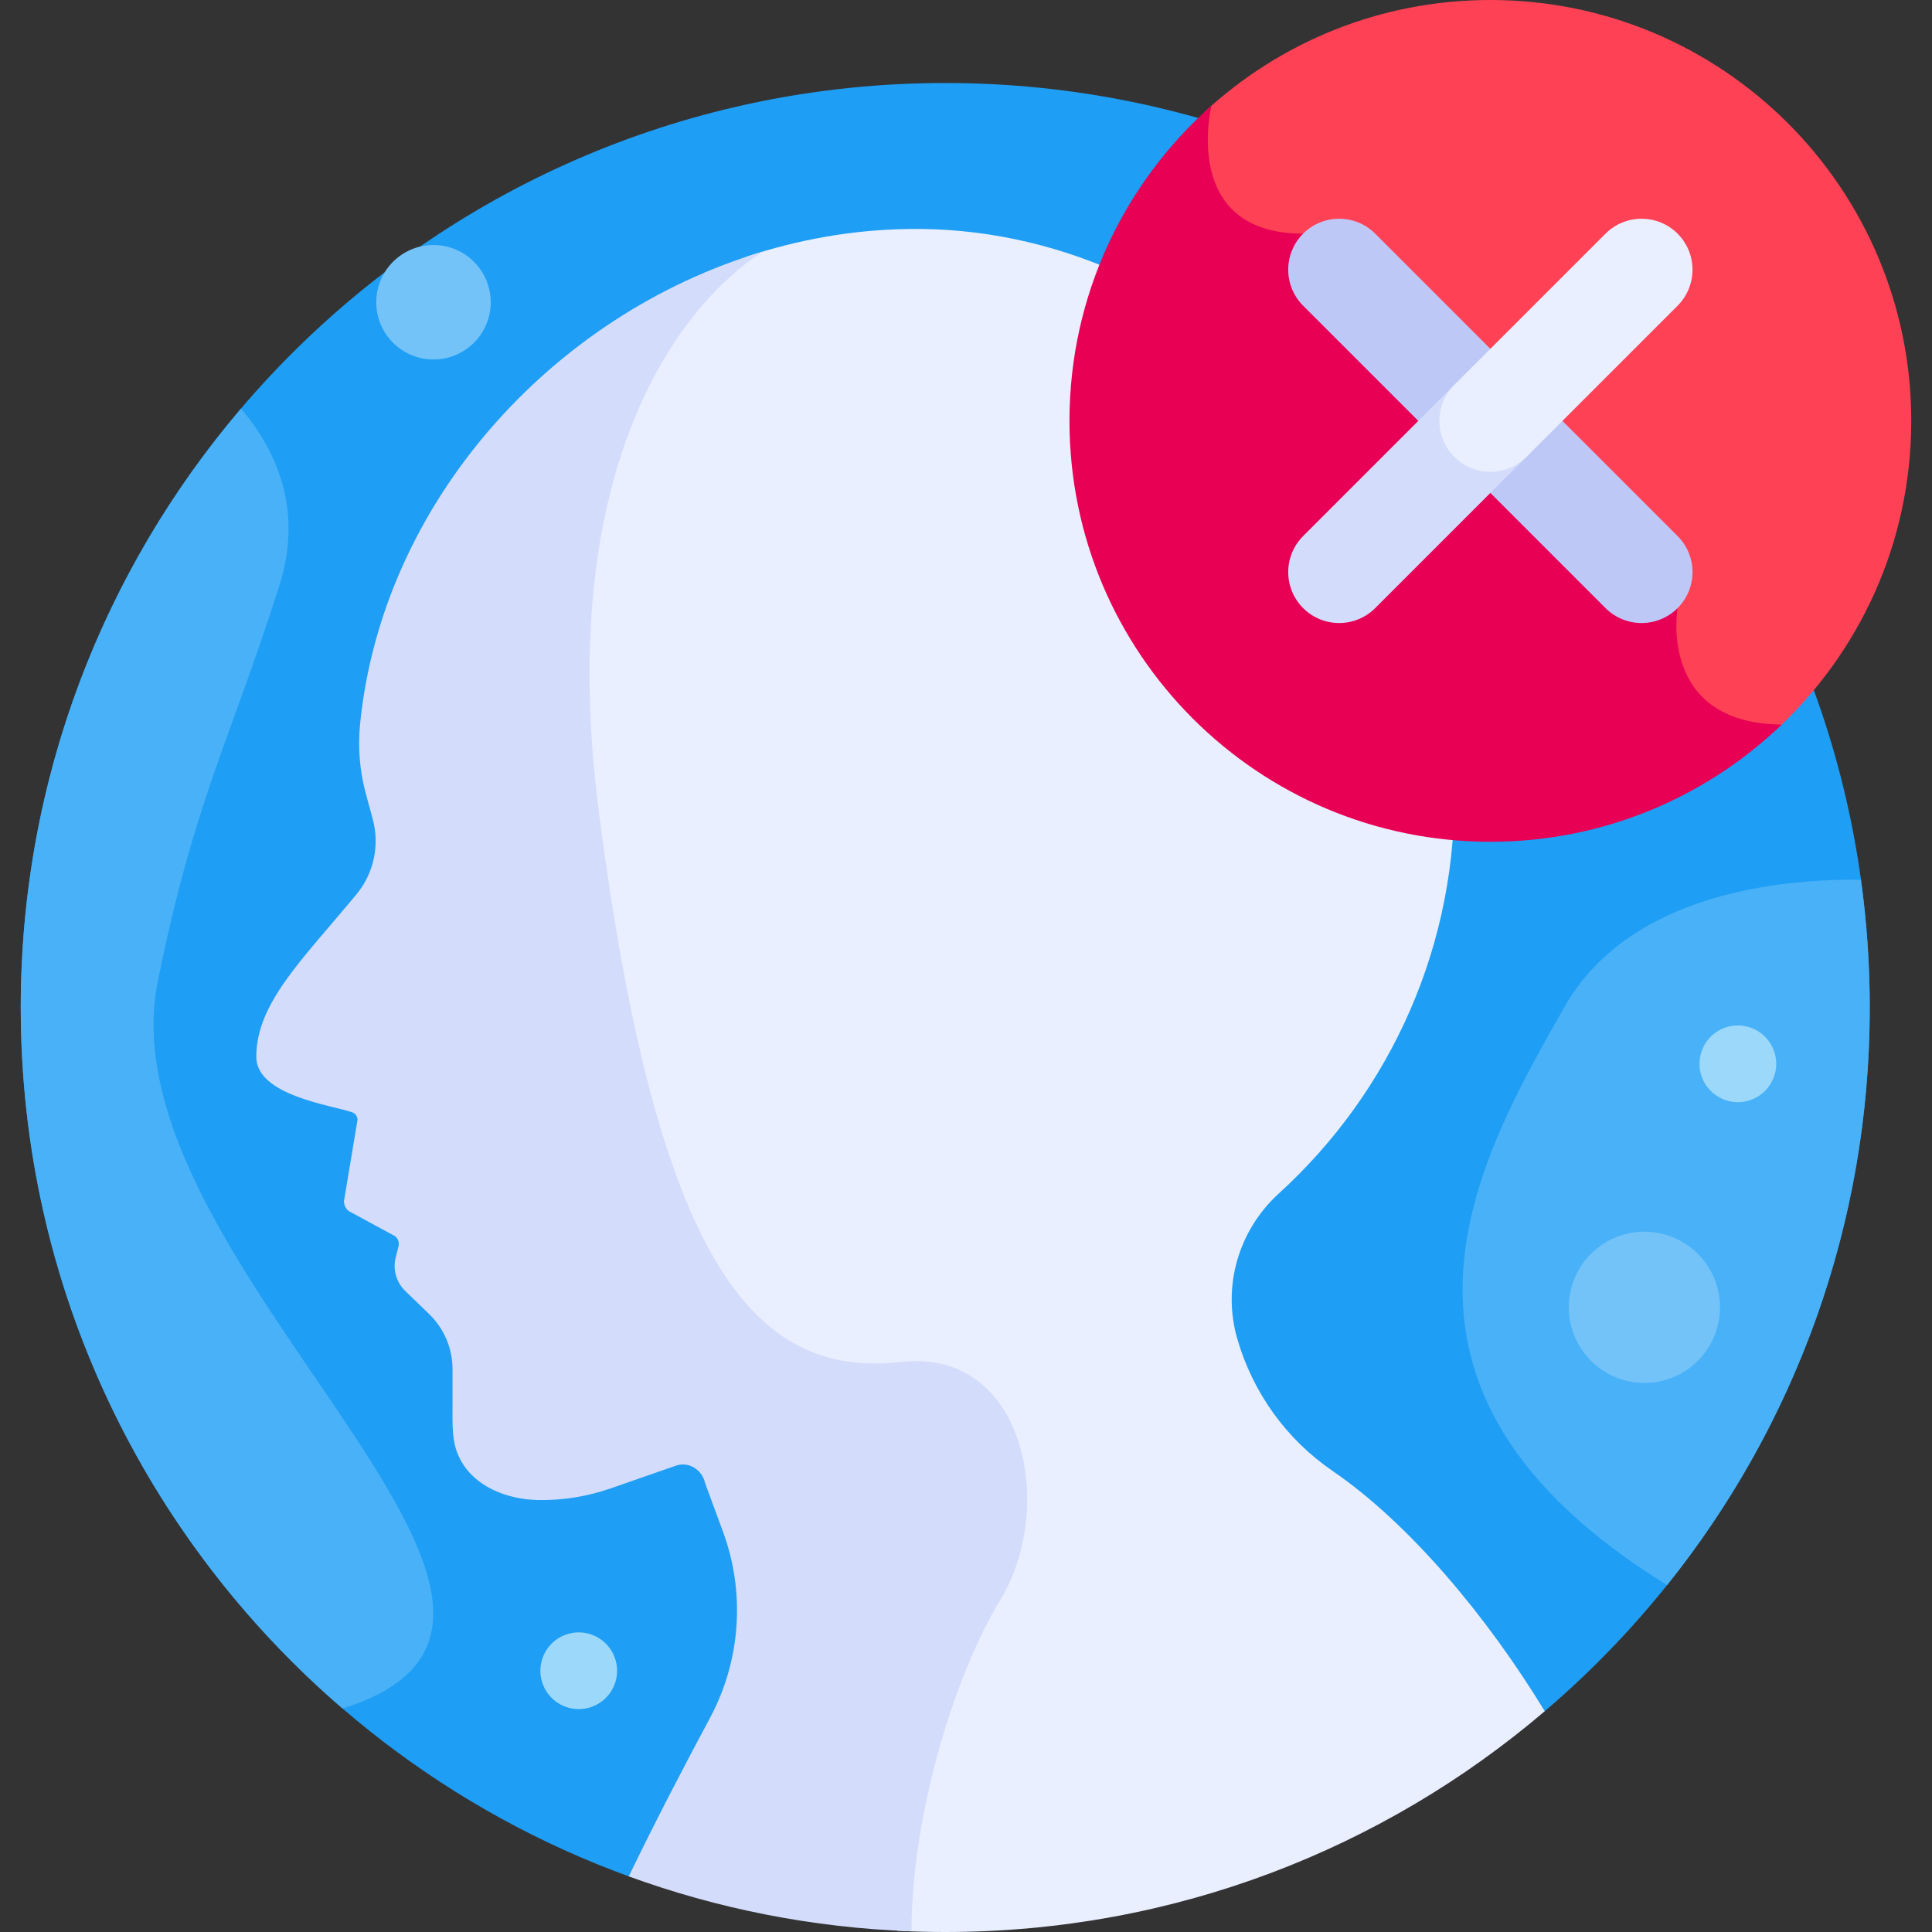 <svg id="Layer_1" enable-background="new 0 0 512 512" height="512" viewBox="0 0 512 512" width="512" xmlns="http://www.w3.org/2000/svg"><rect x="0" y="0" width="512" height="512" fill="#333333" stroke="none"/><g><path d="m409.376 453.49c52.699-44.938 86.127-111.807 86.127-186.492 0-135.311-109.691-245.002-245.002-245.002s-245.002 109.691-245.002 245.002c0 105.849 67.126 196.016 161.13 230.265z" fill="#1e9ef4"/><path d="m353.114 389.789c-12.246-8.377-21.142-20.805-25.242-35.065-3.987-13.868.359-28.723 11.029-38.437 29.554-26.908 47.736-66.087 46.48-109.489-2.258-77.979-66.802-147.341-144.804-146.116-14.761.232-29.187 2.82-42.871 7.385-22.753 15.176-54.385 59.42-42.739 149.235 15.364 118.49 40.673 150.008 80.004 145.513 32.943-3.765 41.257 38.59 26.354 63.062-11.56 18.983-22.978 54.761-23.501 85.799 4.199.214 8.425.323 12.677.323 60.625 0 116.098-22.032 158.875-58.51-15.207-24.991-35.814-49.712-56.262-63.7z" fill="#e9efff"/><path d="m238.736 360.933c-39.331 4.495-64.64-27.023-80.004-145.513-11.765-90.734 20.64-134.024 43.436-148.756-56.224 16.789-100.93 66.897-106.741 125.193-.619 6.209-.105 12.48 1.528 18.502l1.824 6.723c1.886 6.954.271 14.386-4.323 19.936-14.438 17.445-26.535 28.851-26.535 43.051 0 10.272 20.004 12.822 25.392 14.69.859.298 1.433 1.104 1.433 2.013l-3.59 21.546c0 1.012.454 1.971 1.236 2.612l12.321 6.681c.795.652 1.143 1.705.891 2.702l-.739 2.932c-.806 3.198.158 6.583 2.529 8.875l6.348 6.138c3.95 3.819 6.18 9.079 6.18 14.573v7.277c0 8.312-.307 12.228 2.132 16.795 3.782 7.081 12.235 10.407 20.261 10.609 6.621.167 13.282-.895 19.62-3.104l17.157-5.979c.199-.07.401-.128.603-.177 3.276-.783 6.506 1.534 7.176 4.836l4.725 12.814c5.976 16.203 4.706 34.186-3.461 49.403-6.433 11.987-14.34 27.12-21.509 41.955 23.506 8.564 48.695 13.616 74.933 14.558.044-31.492 11.716-68.428 23.529-87.825 14.905-24.469 6.591-66.824-26.352-63.06z" fill="#d3dcfb"/><path d="m323.828 54.71c4.527 5.782 11.768 8.713 21.519 8.713 30.369 0 92.597 90.634 97.66 98.088-.394 2.954-1.483 15.527 6.938 24.113 4.791 4.886 11.722 7.511 20.677 7.861 22.06-20.378 35.88-49.546 35.88-81.946-.001-61.601-49.939-111.539-111.54-111.539-29.261 0-55.885 11.273-75.78 29.705-.796 4.723-1.939 16.594 4.646 25.005z" fill="#ff4155"/><path d="m444.577 161.155s-66.55-99.231-99.23-99.231c-32.679 0-24.304-33.902-24.303-33.904-23.072 20.435-37.621 50.276-37.621 83.52 0 61.602 49.938 111.539 111.539 111.539 29.969 0 57.175-11.822 77.216-31.054-32.99-.338-27.601-30.87-27.601-30.87z" fill="#e80054"/><g><path d="m425.485 161.155-80.139-80.14c-5.272-5.272-5.272-13.82 0-19.092s13.82-5.273 19.092 0l80.139 80.14c5.272 5.272 5.272 13.82 0 19.092-5.271 5.271-13.819 5.274-19.092 0z" fill="#bec8f7"/></g><g><path d="m345.346 161.155c-5.272-5.271-5.272-13.819 0-19.092l40.069-40.07c5.272-5.271 13.819-5.271 19.092 0 5.272 5.271 5.272 13.819 0 19.092l-40.069 40.07c-5.272 5.273-13.819 5.272-19.092 0z" fill="#d3dcfb"/></g><g><path d="m385.416 121.085c-5.272-5.272-5.272-13.819 0-19.092l40.069-40.069c5.272-5.271 13.819-5.271 19.092 0 5.272 5.273 5.272 13.819 0 19.092l-40.069 40.069c-5.274 5.272-13.82 5.271-19.092 0z" fill="#e9efff"/></g><path d="m41.834 260c9.725-47.848 18.746-62.667 32.167-104.667 6.499-20.34-.84-36.145-10.139-47.038-36.39 42.755-58.363 98.159-58.363 158.703 0 74.287 33.068 140.845 85.28 185.776 79.235-24.714-64.116-118.132-48.945-192.774z" fill="#49b1f7"/><path d="m495.503 266.998c0-11.491-.809-22.791-2.34-33.861-21.538-.242-61.544 3.665-78.662 33.861-23.029 40.623-57.697 100.577 27.291 153.069 33.601-41.937 53.711-95.151 53.711-153.069z" fill="#49b1f7"/><ellipse cx="460.668" cy="282.167" fill="#9bd8f9" rx="10.167" ry="10.167" transform="matrix(.223 -.975 .975 .223 82.711 668.148)"/><ellipse cx="153.471" cy="442.607" fill="#9bd8f9" rx="10.167" ry="10.167" transform="matrix(.938 -.347 .347 .938 -144.169 80.855)"/><g fill="#73c3f9"><ellipse cx="435.869" cy="346.632" rx="20.035" ry="20.035" transform="matrix(.209 -.978 .978 .209 5.679 700.287)"/><ellipse cx="114.813" cy="80.083" rx="15.167" ry="15.167" transform="matrix(.019 -1 1 .019 32.616 193.393)"/></g></g></svg>